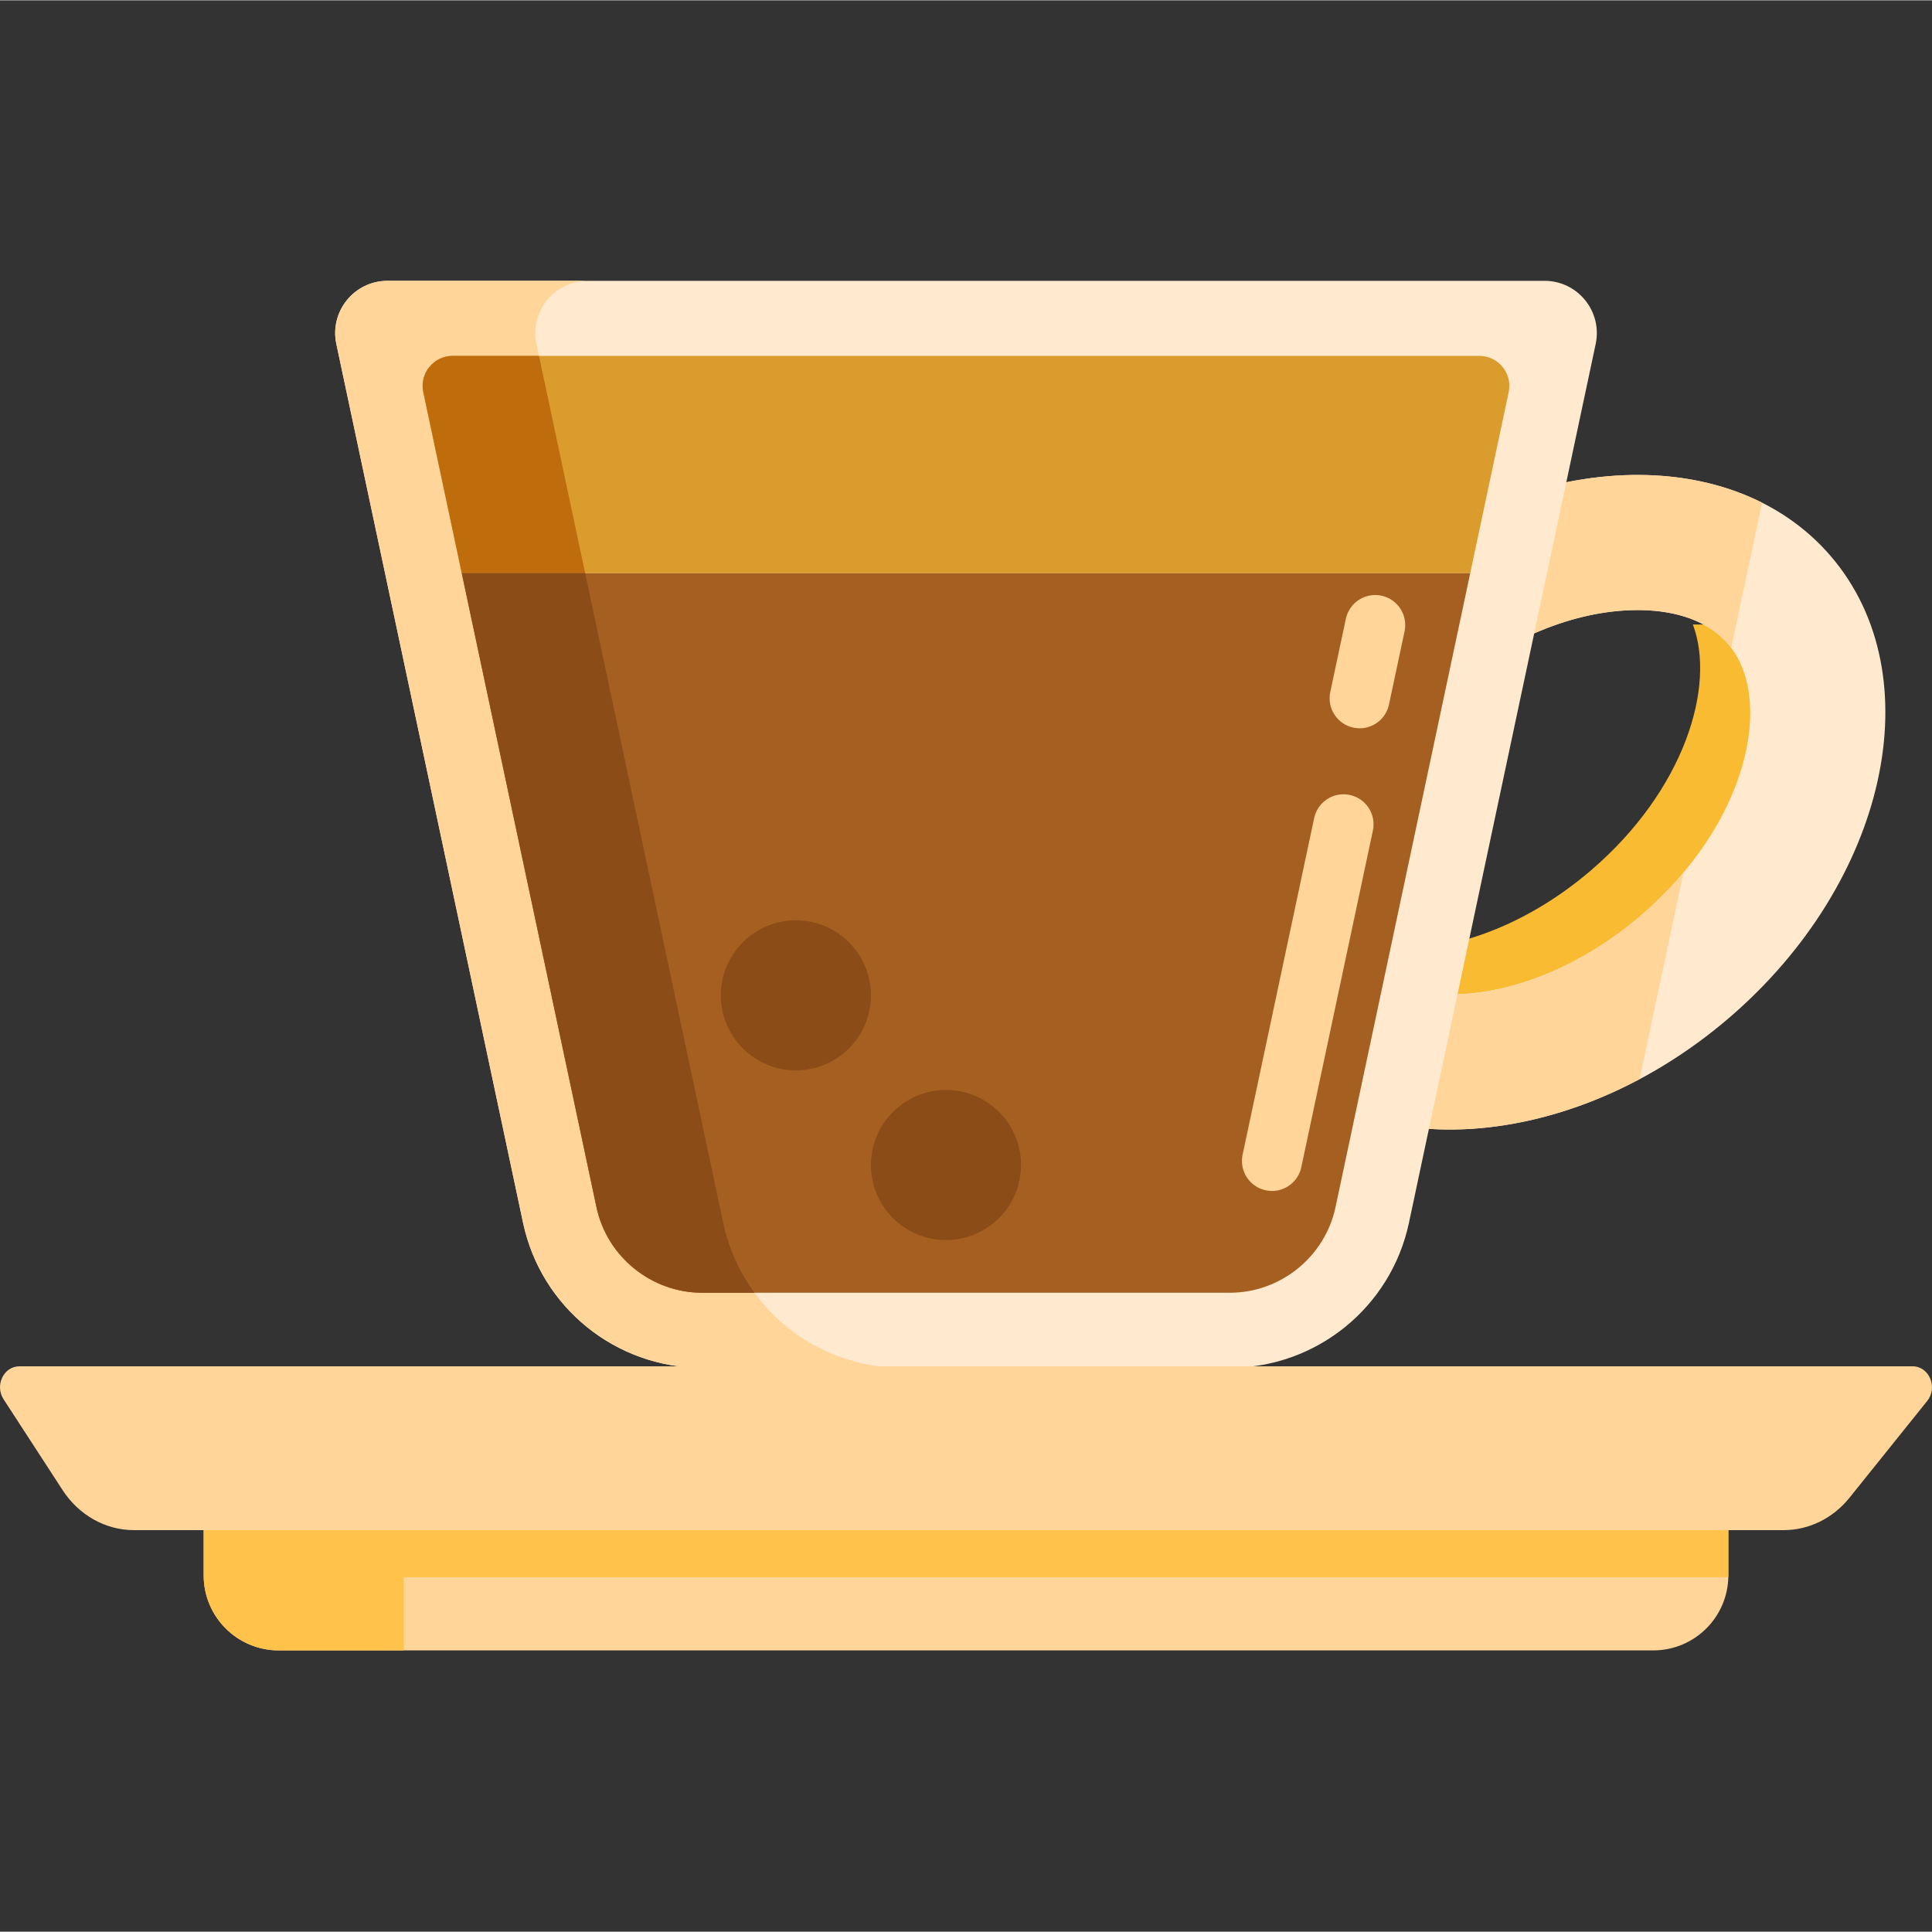 <svg height="386pt" viewBox="0 -56 386.124 386" width="386pt" xmlns="http://www.w3.org/2000/svg"><rect x="0" y="-56" width="386.124" height="386" fill="#333333" stroke="none"/><path d="m338.336 68.754c4.605 12.262-1.609 33.07-20.418 49.172-11.695 10.012-25.605 15.754-38.156 15.754-.004 0 0 0-.004 0-5.602 0-13.297-1.184-18.125-6.824-9.172-10.715-4.246-35.625 17.496-54.234 1.602-1.375 3.25-2.66 4.926-3.867h-37.965c-18.629 25.453-21.535 56.316-4.973 75.668 20.414 23.84 62.66 21.164 94.363-5.98 23.105-19.781 34.219-47.098 30.652-69.688zm0 0" fill="#f9bb32"/><path d="m365.926 55.125c-20.414-23.84-62.66-21.164-94.363 5.98s-40.859 68.477-20.445 92.316c20.41 23.84 62.66 21.164 94.363-5.98 31.703-27.145 40.855-68.477 20.445-92.316zm-38.008 71.801c-11.695 10.012-25.605 15.758-38.156 15.758-.004 0 0 0-.004 0-5.602 0-13.297-1.188-18.125-6.828-9.172-10.711-4.246-35.621 17.496-54.234 11.691-10.016 25.602-15.758 38.16-15.758 5.602 0 13.293 1.188 18.121 6.828 9.176 10.711 4.246 35.621-17.492 54.234zm0 0" fill="#ffeacf"/><path d="m271.562 61.105c-31.703 27.145-40.855 68.477-20.445 92.316 16.77 19.586 48.277 21.258 76.566 6.184l8.773-41.285c-2.488 2.961-5.324 5.855-8.539 8.605-11.695 10.012-25.605 15.758-38.156 15.758-.004 0 0 0-.004 0-5.602 0-13.297-1.188-18.125-6.828-9.172-10.711-4.246-35.621 17.496-54.234 11.691-10.016 25.602-15.758 38.16-15.758 5.602 0 13.293 1.188 18.121 6.828.207.238.395.492.586.746l6.168-29.027c-22.309-11.223-54.914-5.297-80.602 16.695zm0 0" fill="#ffd59a"/><path d="m245.809 217.301h-105.492c-17.27 0-32.188-12.078-35.777-28.973l-37.32-175.641c-1.383-6.5 3.574-12.625 10.223-12.625h231.242c6.645 0 11.602 6.121 10.223 12.625l-37.32 175.641c-3.594 16.895-18.508 28.973-35.777 28.973zm0 0" fill="#ffeacf"/><path d="m144.539 188.328-37.32-175.645c-1.383-6.5 3.574-12.621 10.223-12.621h-40c-6.645 0-11.605 6.121-10.223 12.621l37.32 175.645c3.59 16.895 18.508 28.973 35.777 28.973h40c-17.27 0-32.188-12.078-35.777-28.973zm0 0" fill="#ffd59a"/><path d="m330.422 273.781h-274.719c-8.285 0-15-6.715-15-15v-22.617h304.719v22.617c0 8.285-6.719 15-15 15zm0 0" fill="#ffd59a"/><path d="m80.703 259.164h264.699c0-.129.02-.254.02-.383v-22.617h-304.719v22.617c0 8.285 6.715 15 15 15h25zm0 0" fill="#ffc34c"/><path d="m356.48 249.746h-329.711c-5.676 0-11-2.988-14.262-8.008l-11.797-18.152c-1.801-2.773.031-6.582 3.168-6.582h378.367c3.316 0 5.098 4.211 2.926 6.918l-15.523 19.332c-3.309 4.125-8.113 6.492-13.168 6.492zm0 0" fill="#ffd59a"/><path d="m92.277 58.453 26.934 126.758c2.105 9.902 10.98 17.09 21.102 17.09h105.492c10.125 0 19-7.188 21.105-17.09l26.934-126.758zm0 0" fill="#a56021"/><path d="m295.656 15.062h-205.191c-3.816 0-6.66 3.516-5.867 7.25l7.68 36.141h201.566l7.68-36.141c.793-3.734-2.051-7.25-5.867-7.25zm0 0" fill="#db9c2e"/><path d="m116.941 58.453-9.219-43.391h-17.254c-3.816 0-6.664 3.516-5.871 7.246l7.68 36.145zm0 0" fill="#bf6c0d"/><path d="m271.738 89.496c-.41 0-.832-.043-1.25-.133-3.242-.688-5.312-3.875-4.625-7.113l3.113-14.641c.688-3.238 3.871-5.309 7.113-4.621 3.242.691 5.312 3.875 4.625 7.117l-3.113 14.637c-.598 2.82-3.09 4.754-5.863 4.754zm0 0" fill="#ffd59a"/><path d="m254.219 181.961c-.414 0-.836-.043-1.254-.133-3.242-.688-5.312-3.875-4.621-7.117l14.301-67.277c.691-3.238 3.875-5.312 7.117-4.621 3.242.691 5.312 3.875 4.621 7.117l-14.305 67.277c-.598 2.82-3.09 4.754-5.859 4.754zm0 0" fill="#ffd59a"/><g fill="#8c4c17"><path d="m174.062 142.863c0 8.285-6.719 15-15 15-8.285 0-15-6.715-15-15 0-8.281 6.715-15 15-15 8.281 0 15 6.719 15 15zm0 0"/><path d="m204.062 176.773c0 8.285-6.719 15-15 15-8.285 0-15-6.715-15-15 0-8.281 6.715-15 15-15 8.281 0 15 6.719 15 15zm0 0"/><path d="m144.539 188.328-27.598-129.875h-24.664l26.934 126.758c2.105 9.902 10.98 17.09 21.105 17.09h10.469c-2.973-4.066-5.145-8.793-6.246-13.973zm0 0"/></g></svg>